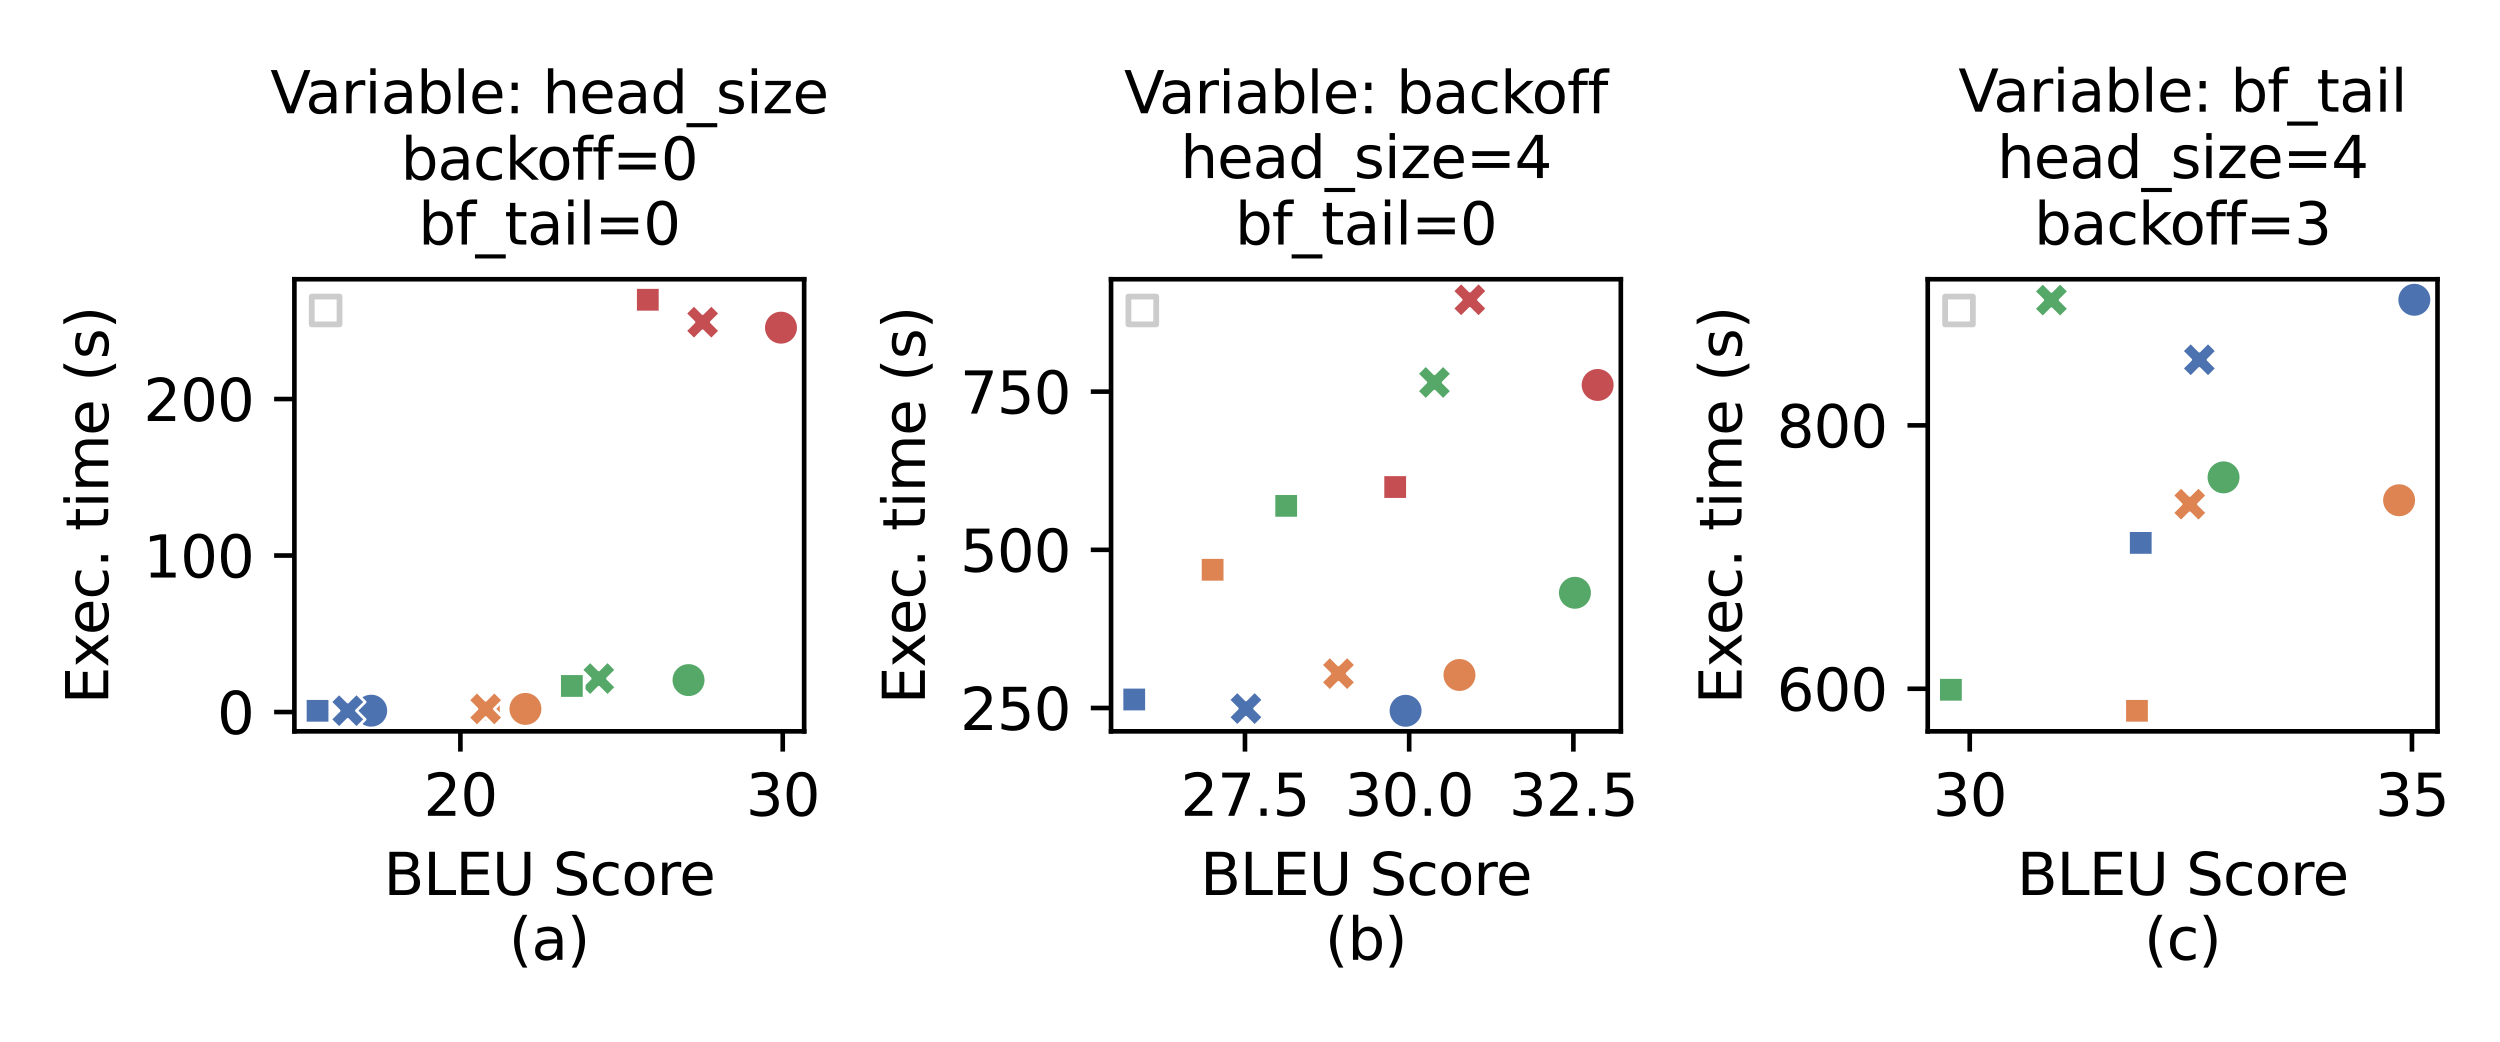 <?xml version="1.0" encoding="utf-8" standalone="no"?>
<!DOCTYPE svg PUBLIC "-//W3C//DTD SVG 1.1//EN"
  "http://www.w3.org/Graphics/SVG/1.1/DTD/svg11.dtd">
<svg xmlns:xlink="http://www.w3.org/1999/xlink" width="432pt" height="180pt" viewBox="0 0 432 180" xmlns="http://www.w3.org/2000/svg" version="1.1">
 <defs>
  <style type="text/css">*{stroke-linejoin: round; stroke-linecap: butt}</style>
 </defs>
 <g id="figure_1">
  <g id="patch_1">
   <path d="M 0 180 
L 432 180 
L 432 0 
L 0 0 
z
" style="fill: #ffffff"/>
  </g>
  <g id="axes_1">
   <g id="patch_2">
    <path d="M 50.87 126.376 
L 138.957 126.376 
L 138.957 48.251 
L 50.87 48.251 
z
" style="fill: #ffffff"/>
   </g>
   <g id="PathCollection_1">
    <path d="M 134.953 59.621 
C 135.749 59.621 136.512 59.305 137.075 58.742 
C 137.637 58.18 137.953 57.417 137.953 56.621 
C 137.953 55.825 137.637 55.062 137.075 54.5 
C 136.512 53.937 135.749 53.621 134.953 53.621 
C 134.158 53.621 133.395 53.937 132.832 54.5 
C 132.269 55.062 131.953 55.825 131.953 56.621 
C 131.953 57.417 132.269 58.18 132.832 58.742 
C 133.395 59.305 134.158 59.621 134.953 59.621 
z
" clip-path="url(#pbdd4a2bf67)" style="fill: #c44e52; stroke: #ffffff; stroke-width: 0.48"/>
    <path d="M 119.915 58.672 
L 121.415 57.172 
L 122.915 58.672 
L 124.415 57.172 
L 122.915 55.672 
L 124.415 54.172 
L 122.915 52.672 
L 121.415 54.172 
L 119.915 52.672 
L 118.415 54.172 
L 119.915 55.672 
L 118.415 57.172 
z
" clip-path="url(#pbdd4a2bf67)" style="fill: #c44e52; stroke: #ffffff; stroke-width: 0.48"/>
    <path d="M 118.979 120.521 
C 119.775 120.521 120.538 120.205 121.1 119.643 
C 121.663 119.08 121.979 118.317 121.979 117.521 
C 121.979 116.726 121.663 115.963 121.1 115.4 
C 120.538 114.838 119.775 114.521 118.979 114.521 
C 118.184 114.521 117.42 114.838 116.858 115.4 
C 116.295 115.963 115.979 116.726 115.979 117.521 
C 115.979 118.317 116.295 119.08 116.858 119.643 
C 117.42 120.205 118.184 120.521 118.979 120.521 
z
" clip-path="url(#pbdd4a2bf67)" style="fill: #55a868; stroke: #ffffff; stroke-width: 0.48"/>
    <path d="M 109.82 49.68 
L 109.82 53.923 
L 114.063 53.923 
L 114.063 49.68 
z
" clip-path="url(#pbdd4a2bf67)" style="fill: #c44e52; stroke: #ffffff; stroke-width: 0.48"/>
    <path d="M 101.977 120.256 
L 103.477 118.756 
L 104.977 120.256 
L 106.477 118.756 
L 104.977 117.256 
L 106.477 115.756 
L 104.977 114.256 
L 103.477 115.756 
L 101.977 114.256 
L 100.477 115.756 
L 101.977 117.256 
L 100.477 118.756 
z
" clip-path="url(#pbdd4a2bf67)" style="fill: #55a868; stroke: #ffffff; stroke-width: 0.48"/>
    <path d="M 96.695 116.412 
L 96.695 120.654 
L 100.938 120.654 
L 100.938 116.412 
z
" clip-path="url(#pbdd4a2bf67)" style="fill: #55a868; stroke: #ffffff; stroke-width: 0.48"/>
    <path d="M 90.792 125.498 
C 91.588 125.498 92.351 125.182 92.913 124.619 
C 93.476 124.056 93.792 123.293 93.792 122.498 
C 93.792 121.702 93.476 120.939 92.913 120.376 
C 92.351 119.814 91.588 119.498 90.792 119.498 
C 89.997 119.498 89.233 119.814 88.671 120.376 
C 88.108 120.939 87.792 121.702 87.792 122.498 
C 87.792 123.293 88.108 124.056 88.671 124.619 
C 89.233 125.182 89.997 125.498 90.792 125.498 
z
" clip-path="url(#pbdd4a2bf67)" style="fill: #dd8452; stroke: #ffffff; stroke-width: 0.48"/>
    <path d="M 82.353 120.46 
L 82.353 124.703 
L 86.595 124.703 
L 86.595 120.46 
z
" clip-path="url(#pbdd4a2bf67)" style="fill: #dd8452; stroke: #ffffff; stroke-width: 0.48"/>
    <path d="M 82.419 125.498 
L 83.919 123.998 
L 85.419 125.498 
L 86.919 123.998 
L 85.419 122.498 
L 86.919 120.998 
L 85.419 119.498 
L 83.919 120.998 
L 82.419 119.498 
L 80.919 120.998 
L 82.419 122.498 
L 80.919 123.998 
z
" clip-path="url(#pbdd4a2bf67)" style="fill: #dd8452; stroke: #ffffff; stroke-width: 0.48"/>
    <path d="M 64.142 125.806 
C 64.938 125.806 65.701 125.49 66.263 124.927 
C 66.826 124.365 67.142 123.602 67.142 122.806 
C 67.142 122.01 66.826 121.247 66.263 120.685 
C 65.701 120.122 64.938 119.806 64.142 119.806 
C 63.346 119.806 62.583 120.122 62.021 120.685 
C 61.458 121.247 61.142 122.01 61.142 122.806 
C 61.142 123.602 61.458 124.365 62.021 124.927 
C 62.583 125.49 63.346 125.806 64.142 125.806 
z
" clip-path="url(#pbdd4a2bf67)" style="fill: #4c72b0; stroke: #ffffff; stroke-width: 0.48"/>
    <path d="M 58.595 125.806 
L 60.095 124.306 
L 61.595 125.806 
L 63.095 124.306 
L 61.595 122.806 
L 63.095 121.306 
L 61.595 119.806 
L 60.095 121.306 
L 58.595 119.806 
L 57.095 121.306 
L 58.595 122.806 
L 57.095 124.306 
z
" clip-path="url(#pbdd4a2bf67)" style="fill: #4c72b0; stroke: #ffffff; stroke-width: 0.48"/>
    <path d="M 52.753 120.704 
L 52.753 124.946 
L 56.995 124.946 
L 56.995 120.704 
z
" clip-path="url(#pbdd4a2bf67)" style="fill: #4c72b0; stroke: #ffffff; stroke-width: 0.48"/>
   </g>
   <g id="matplotlib.axis_1">
    <g id="xtick_1">
     <g id="line2d_1">
      <defs>
       <path id="m3afc8320b6" d="M 0 0 
L 0 3.5 
" style="stroke: #000000; stroke-width: 0.8"/>
      </defs>
      <g>
       <use xlink:href="#m3afc8320b6" x="79.557" y="126.376" style="stroke: #000000; stroke-width: 0.8"/>
      </g>
     </g>
     <g id="text_1">
      <!-- 20 -->
      <g transform="translate(73.195 140.974)scale(0.1 -0.1)">
       <defs>
        <path id="DejaVuSans-32" d="M 1228 531 
L 3431 531 
L 3431 0 
L 469 0 
L 469 531 
Q 828 903 1448 1529 
Q 2069 2156 2228 2338 
Q 2531 2678 2651 2914 
Q 2772 3150 2772 3378 
Q 2772 3750 2511 3984 
Q 2250 4219 1831 4219 
Q 1534 4219 1204 4116 
Q 875 4013 500 3803 
L 500 4441 
Q 881 4594 1212 4672 
Q 1544 4750 1819 4750 
Q 2544 4750 2975 4387 
Q 3406 4025 3406 3419 
Q 3406 3131 3298 2873 
Q 3191 2616 2906 2266 
Q 2828 2175 2409 1742 
Q 1991 1309 1228 531 
z
" transform="scale(0.016)"/>
        <path id="DejaVuSans-30" d="M 2034 4250 
Q 1547 4250 1301 3770 
Q 1056 3291 1056 2328 
Q 1056 1369 1301 889 
Q 1547 409 2034 409 
Q 2525 409 2770 889 
Q 3016 1369 3016 2328 
Q 3016 3291 2770 3770 
Q 2525 4250 2034 4250 
z
M 2034 4750 
Q 2819 4750 3233 4129 
Q 3647 3509 3647 2328 
Q 3647 1150 3233 529 
Q 2819 -91 2034 -91 
Q 1250 -91 836 529 
Q 422 1150 422 2328 
Q 422 3509 836 4129 
Q 1250 4750 2034 4750 
z
" transform="scale(0.016)"/>
       </defs>
       <use xlink:href="#DejaVuSans-32"/>
       <use xlink:href="#DejaVuSans-30" x="63.623"/>
      </g>
     </g>
    </g>
    <g id="xtick_2">
     <g id="line2d_2">
      <g>
       <use xlink:href="#m3afc8320b6" x="135.257" y="126.376" style="stroke: #000000; stroke-width: 0.8"/>
      </g>
     </g>
     <g id="text_2">
      <!-- 30 -->
      <g transform="translate(128.895 140.974)scale(0.1 -0.1)">
       <defs>
        <path id="DejaVuSans-33" d="M 2597 2516 
Q 3050 2419 3304 2112 
Q 3559 1806 3559 1356 
Q 3559 666 3084 287 
Q 2609 -91 1734 -91 
Q 1441 -91 1130 -33 
Q 819 25 488 141 
L 488 750 
Q 750 597 1062 519 
Q 1375 441 1716 441 
Q 2309 441 2620 675 
Q 2931 909 2931 1356 
Q 2931 1769 2642 2001 
Q 2353 2234 1838 2234 
L 1294 2234 
L 1294 2753 
L 1863 2753 
Q 2328 2753 2575 2939 
Q 2822 3125 2822 3475 
Q 2822 3834 2567 4026 
Q 2313 4219 1838 4219 
Q 1578 4219 1281 4162 
Q 984 4106 628 3988 
L 628 4550 
Q 988 4650 1302 4700 
Q 1616 4750 1894 4750 
Q 2613 4750 3031 4423 
Q 3450 4097 3450 3541 
Q 3450 3153 3228 2886 
Q 3006 2619 2597 2516 
z
" transform="scale(0.016)"/>
       </defs>
       <use xlink:href="#DejaVuSans-33"/>
       <use xlink:href="#DejaVuSans-30" x="63.623"/>
      </g>
     </g>
    </g>
    <g id="text_3">
     <!-- BLEU Score -->
     <g transform="translate(66.287 154.653)scale(0.1 -0.1)">
      <defs>
       <path id="DejaVuSans-42" d="M 1259 2228 
L 1259 519 
L 2272 519 
Q 2781 519 3026 730 
Q 3272 941 3272 1375 
Q 3272 1813 3026 2020 
Q 2781 2228 2272 2228 
L 1259 2228 
z
M 1259 4147 
L 1259 2741 
L 2194 2741 
Q 2656 2741 2882 2914 
Q 3109 3088 3109 3444 
Q 3109 3797 2882 3972 
Q 2656 4147 2194 4147 
L 1259 4147 
z
M 628 4666 
L 2241 4666 
Q 2963 4666 3353 4366 
Q 3744 4066 3744 3513 
Q 3744 3084 3544 2831 
Q 3344 2578 2956 2516 
Q 3422 2416 3680 2098 
Q 3938 1781 3938 1306 
Q 3938 681 3513 340 
Q 3088 0 2303 0 
L 628 0 
L 628 4666 
z
" transform="scale(0.016)"/>
       <path id="DejaVuSans-4c" d="M 628 4666 
L 1259 4666 
L 1259 531 
L 3531 531 
L 3531 0 
L 628 0 
L 628 4666 
z
" transform="scale(0.016)"/>
       <path id="DejaVuSans-45" d="M 628 4666 
L 3578 4666 
L 3578 4134 
L 1259 4134 
L 1259 2753 
L 3481 2753 
L 3481 2222 
L 1259 2222 
L 1259 531 
L 3634 531 
L 3634 0 
L 628 0 
L 628 4666 
z
" transform="scale(0.016)"/>
       <path id="DejaVuSans-55" d="M 556 4666 
L 1191 4666 
L 1191 1831 
Q 1191 1081 1462 751 
Q 1734 422 2344 422 
Q 2950 422 3222 751 
Q 3494 1081 3494 1831 
L 3494 4666 
L 4128 4666 
L 4128 1753 
Q 4128 841 3676 375 
Q 3225 -91 2344 -91 
Q 1459 -91 1007 375 
Q 556 841 556 1753 
L 556 4666 
z
" transform="scale(0.016)"/>
       <path id="DejaVuSans-20" transform="scale(0.016)"/>
       <path id="DejaVuSans-53" d="M 3425 4513 
L 3425 3897 
Q 3066 4069 2747 4153 
Q 2428 4238 2131 4238 
Q 1616 4238 1336 4038 
Q 1056 3838 1056 3469 
Q 1056 3159 1242 3001 
Q 1428 2844 1947 2747 
L 2328 2669 
Q 3034 2534 3370 2195 
Q 3706 1856 3706 1288 
Q 3706 609 3251 259 
Q 2797 -91 1919 -91 
Q 1588 -91 1214 -16 
Q 841 59 441 206 
L 441 856 
Q 825 641 1194 531 
Q 1563 422 1919 422 
Q 2459 422 2753 634 
Q 3047 847 3047 1241 
Q 3047 1584 2836 1778 
Q 2625 1972 2144 2069 
L 1759 2144 
Q 1053 2284 737 2584 
Q 422 2884 422 3419 
Q 422 4038 858 4394 
Q 1294 4750 2059 4750 
Q 2388 4750 2728 4690 
Q 3069 4631 3425 4513 
z
" transform="scale(0.016)"/>
       <path id="DejaVuSans-63" d="M 3122 3366 
L 3122 2828 
Q 2878 2963 2633 3030 
Q 2388 3097 2138 3097 
Q 1578 3097 1268 2742 
Q 959 2388 959 1747 
Q 959 1106 1268 751 
Q 1578 397 2138 397 
Q 2388 397 2633 464 
Q 2878 531 3122 666 
L 3122 134 
Q 2881 22 2623 -34 
Q 2366 -91 2075 -91 
Q 1284 -91 818 406 
Q 353 903 353 1747 
Q 353 2603 823 3093 
Q 1294 3584 2113 3584 
Q 2378 3584 2631 3529 
Q 2884 3475 3122 3366 
z
" transform="scale(0.016)"/>
       <path id="DejaVuSans-6f" d="M 1959 3097 
Q 1497 3097 1228 2736 
Q 959 2375 959 1747 
Q 959 1119 1226 758 
Q 1494 397 1959 397 
Q 2419 397 2687 759 
Q 2956 1122 2956 1747 
Q 2956 2369 2687 2733 
Q 2419 3097 1959 3097 
z
M 1959 3584 
Q 2709 3584 3137 3096 
Q 3566 2609 3566 1747 
Q 3566 888 3137 398 
Q 2709 -91 1959 -91 
Q 1206 -91 779 398 
Q 353 888 353 1747 
Q 353 2609 779 3096 
Q 1206 3584 1959 3584 
z
" transform="scale(0.016)"/>
       <path id="DejaVuSans-72" d="M 2631 2963 
Q 2534 3019 2420 3045 
Q 2306 3072 2169 3072 
Q 1681 3072 1420 2755 
Q 1159 2438 1159 1844 
L 1159 0 
L 581 0 
L 581 3500 
L 1159 3500 
L 1159 2956 
Q 1341 3275 1631 3429 
Q 1922 3584 2338 3584 
Q 2397 3584 2469 3576 
Q 2541 3569 2628 3553 
L 2631 2963 
z
" transform="scale(0.016)"/>
       <path id="DejaVuSans-65" d="M 3597 1894 
L 3597 1613 
L 953 1613 
Q 991 1019 1311 708 
Q 1631 397 2203 397 
Q 2534 397 2845 478 
Q 3156 559 3463 722 
L 3463 178 
Q 3153 47 2828 -22 
Q 2503 -91 2169 -91 
Q 1331 -91 842 396 
Q 353 884 353 1716 
Q 353 2575 817 3079 
Q 1281 3584 2069 3584 
Q 2775 3584 3186 3129 
Q 3597 2675 3597 1894 
z
M 3022 2063 
Q 3016 2534 2758 2815 
Q 2500 3097 2075 3097 
Q 1594 3097 1305 2825 
Q 1016 2553 972 2059 
L 3022 2063 
z
" transform="scale(0.016)"/>
      </defs>
      <use xlink:href="#DejaVuSans-42"/>
      <use xlink:href="#DejaVuSans-4c" x="68.604"/>
      <use xlink:href="#DejaVuSans-45" x="124.316"/>
      <use xlink:href="#DejaVuSans-55" x="187.5"/>
      <use xlink:href="#DejaVuSans-20" x="260.693"/>
      <use xlink:href="#DejaVuSans-53" x="292.48"/>
      <use xlink:href="#DejaVuSans-63" x="355.957"/>
      <use xlink:href="#DejaVuSans-6f" x="410.938"/>
      <use xlink:href="#DejaVuSans-72" x="472.119"/>
      <use xlink:href="#DejaVuSans-65" x="510.982"/>
     </g>
     <!-- (a) -->
     <g transform="translate(87.948 165.85)scale(0.1 -0.1)">
      <defs>
       <path id="DejaVuSans-28" d="M 1984 4856 
Q 1566 4138 1362 3434 
Q 1159 2731 1159 2009 
Q 1159 1288 1364 580 
Q 1569 -128 1984 -844 
L 1484 -844 
Q 1016 -109 783 600 
Q 550 1309 550 2009 
Q 550 2706 781 3412 
Q 1013 4119 1484 4856 
L 1984 4856 
z
" transform="scale(0.016)"/>
       <path id="DejaVuSans-61" d="M 2194 1759 
Q 1497 1759 1228 1600 
Q 959 1441 959 1056 
Q 959 750 1161 570 
Q 1363 391 1709 391 
Q 2188 391 2477 730 
Q 2766 1069 2766 1631 
L 2766 1759 
L 2194 1759 
z
M 3341 1997 
L 3341 0 
L 2766 0 
L 2766 531 
Q 2569 213 2275 61 
Q 1981 -91 1556 -91 
Q 1019 -91 701 211 
Q 384 513 384 1019 
Q 384 1609 779 1909 
Q 1175 2209 1959 2209 
L 2766 2209 
L 2766 2266 
Q 2766 2663 2505 2880 
Q 2244 3097 1772 3097 
Q 1472 3097 1187 3025 
Q 903 2953 641 2809 
L 641 3341 
Q 956 3463 1253 3523 
Q 1550 3584 1831 3584 
Q 2591 3584 2966 3190 
Q 3341 2797 3341 1997 
z
" transform="scale(0.016)"/>
       <path id="DejaVuSans-29" d="M 513 4856 
L 1013 4856 
Q 1481 4119 1714 3412 
Q 1947 2706 1947 2009 
Q 1947 1309 1714 600 
Q 1481 -109 1013 -844 
L 513 -844 
Q 928 -128 1133 580 
Q 1338 1288 1338 2009 
Q 1338 2731 1133 3434 
Q 928 4138 513 4856 
z
" transform="scale(0.016)"/>
      </defs>
      <use xlink:href="#DejaVuSans-28"/>
      <use xlink:href="#DejaVuSans-61" x="39.014"/>
      <use xlink:href="#DejaVuSans-29" x="100.293"/>
     </g>
    </g>
   </g>
   <g id="matplotlib.axis_2">
    <g id="ytick_1">
     <g id="line2d_3">
      <defs>
       <path id="md419974ce8" d="M 0 0 
L -3.5 0 
" style="stroke: #000000; stroke-width: 0.8"/>
      </defs>
      <g>
       <use xlink:href="#md419974ce8" x="50.87" y="123.041" style="stroke: #000000; stroke-width: 0.8"/>
      </g>
     </g>
     <g id="text_4">
      <!-- 0 -->
      <g transform="translate(37.508 126.84)scale(0.1 -0.1)">
       <use xlink:href="#DejaVuSans-30"/>
      </g>
     </g>
    </g>
    <g id="ytick_2">
     <g id="line2d_4">
      <g>
       <use xlink:href="#md419974ce8" x="50.87" y="95.997" style="stroke: #000000; stroke-width: 0.8"/>
      </g>
     </g>
     <g id="text_5">
      <!-- 100 -->
      <g transform="translate(24.782 99.796)scale(0.1 -0.1)">
       <defs>
        <path id="DejaVuSans-31" d="M 794 531 
L 1825 531 
L 1825 4091 
L 703 3866 
L 703 4441 
L 1819 4666 
L 2450 4666 
L 2450 531 
L 3481 531 
L 3481 0 
L 794 0 
L 794 531 
z
" transform="scale(0.016)"/>
       </defs>
       <use xlink:href="#DejaVuSans-31"/>
       <use xlink:href="#DejaVuSans-30" x="63.623"/>
       <use xlink:href="#DejaVuSans-30" x="127.246"/>
      </g>
     </g>
    </g>
    <g id="ytick_3">
     <g id="line2d_5">
      <g>
       <use xlink:href="#md419974ce8" x="50.87" y="68.953" style="stroke: #000000; stroke-width: 0.8"/>
      </g>
     </g>
     <g id="text_6">
      <!-- 200 -->
      <g transform="translate(24.782 72.752)scale(0.1 -0.1)">
       <use xlink:href="#DejaVuSans-32"/>
       <use xlink:href="#DejaVuSans-30" x="63.623"/>
       <use xlink:href="#DejaVuSans-30" x="127.246"/>
      </g>
     </g>
    </g>
    <g id="text_7">
     <!-- Exec. time (s) -->
     <g transform="translate(18.703 121.671)rotate(-90)scale(0.1 -0.1)">
      <defs>
       <path id="DejaVuSans-78" d="M 3513 3500 
L 2247 1797 
L 3578 0 
L 2900 0 
L 1881 1375 
L 863 0 
L 184 0 
L 1544 1831 
L 300 3500 
L 978 3500 
L 1906 2253 
L 2834 3500 
L 3513 3500 
z
" transform="scale(0.016)"/>
       <path id="DejaVuSans-2e" d="M 684 794 
L 1344 794 
L 1344 0 
L 684 0 
L 684 794 
z
" transform="scale(0.016)"/>
       <path id="DejaVuSans-74" d="M 1172 4494 
L 1172 3500 
L 2356 3500 
L 2356 3053 
L 1172 3053 
L 1172 1153 
Q 1172 725 1289 603 
Q 1406 481 1766 481 
L 2356 481 
L 2356 0 
L 1766 0 
Q 1100 0 847 248 
Q 594 497 594 1153 
L 594 3053 
L 172 3053 
L 172 3500 
L 594 3500 
L 594 4494 
L 1172 4494 
z
" transform="scale(0.016)"/>
       <path id="DejaVuSans-69" d="M 603 3500 
L 1178 3500 
L 1178 0 
L 603 0 
L 603 3500 
z
M 603 4863 
L 1178 4863 
L 1178 4134 
L 603 4134 
L 603 4863 
z
" transform="scale(0.016)"/>
       <path id="DejaVuSans-6d" d="M 3328 2828 
Q 3544 3216 3844 3400 
Q 4144 3584 4550 3584 
Q 5097 3584 5394 3201 
Q 5691 2819 5691 2113 
L 5691 0 
L 5113 0 
L 5113 2094 
Q 5113 2597 4934 2840 
Q 4756 3084 4391 3084 
Q 3944 3084 3684 2787 
Q 3425 2491 3425 1978 
L 3425 0 
L 2847 0 
L 2847 2094 
Q 2847 2600 2669 2842 
Q 2491 3084 2119 3084 
Q 1678 3084 1418 2786 
Q 1159 2488 1159 1978 
L 1159 0 
L 581 0 
L 581 3500 
L 1159 3500 
L 1159 2956 
Q 1356 3278 1631 3431 
Q 1906 3584 2284 3584 
Q 2666 3584 2933 3390 
Q 3200 3197 3328 2828 
z
" transform="scale(0.016)"/>
       <path id="DejaVuSans-73" d="M 2834 3397 
L 2834 2853 
Q 2591 2978 2328 3040 
Q 2066 3103 1784 3103 
Q 1356 3103 1142 2972 
Q 928 2841 928 2578 
Q 928 2378 1081 2264 
Q 1234 2150 1697 2047 
L 1894 2003 
Q 2506 1872 2764 1633 
Q 3022 1394 3022 966 
Q 3022 478 2636 193 
Q 2250 -91 1575 -91 
Q 1294 -91 989 -36 
Q 684 19 347 128 
L 347 722 
Q 666 556 975 473 
Q 1284 391 1588 391 
Q 1994 391 2212 530 
Q 2431 669 2431 922 
Q 2431 1156 2273 1281 
Q 2116 1406 1581 1522 
L 1381 1569 
Q 847 1681 609 1914 
Q 372 2147 372 2553 
Q 372 3047 722 3315 
Q 1072 3584 1716 3584 
Q 2034 3584 2315 3537 
Q 2597 3491 2834 3397 
z
" transform="scale(0.016)"/>
      </defs>
      <use xlink:href="#DejaVuSans-45"/>
      <use xlink:href="#DejaVuSans-78" x="63.184"/>
      <use xlink:href="#DejaVuSans-65" x="119.238"/>
      <use xlink:href="#DejaVuSans-63" x="180.762"/>
      <use xlink:href="#DejaVuSans-2e" x="235.742"/>
      <use xlink:href="#DejaVuSans-20" x="267.529"/>
      <use xlink:href="#DejaVuSans-74" x="299.316"/>
      <use xlink:href="#DejaVuSans-69" x="338.525"/>
      <use xlink:href="#DejaVuSans-6d" x="366.309"/>
      <use xlink:href="#DejaVuSans-65" x="463.721"/>
      <use xlink:href="#DejaVuSans-20" x="525.244"/>
      <use xlink:href="#DejaVuSans-28" x="557.031"/>
      <use xlink:href="#DejaVuSans-73" x="596.045"/>
      <use xlink:href="#DejaVuSans-29" x="648.145"/>
     </g>
    </g>
   </g>
   <g id="patch_3">
    <path d="M 50.87 126.376 
L 50.87 48.251 
" style="fill: none; stroke: #000000; stroke-width: 0.8; stroke-linejoin: miter; stroke-linecap: square"/>
   </g>
   <g id="patch_4">
    <path d="M 138.957 126.376 
L 138.957 48.251 
" style="fill: none; stroke: #000000; stroke-width: 0.8; stroke-linejoin: miter; stroke-linecap: square"/>
   </g>
   <g id="patch_5">
    <path d="M 50.87 126.376 
L 138.957 126.376 
" style="fill: none; stroke: #000000; stroke-width: 0.8; stroke-linejoin: miter; stroke-linecap: square"/>
   </g>
   <g id="patch_6">
    <path d="M 50.87 48.251 
L 138.957 48.251 
" style="fill: none; stroke: #000000; stroke-width: 0.8; stroke-linejoin: miter; stroke-linecap: square"/>
   </g>
   <g id="text_8">
    <!-- Variable: head_size -->
    <g transform="translate(46.717 19.577)scale(0.1 -0.1)">
     <defs>
      <path id="DejaVuSans-56" d="M 1831 0 
L 50 4666 
L 709 4666 
L 2188 738 
L 3669 4666 
L 4325 4666 
L 2547 0 
L 1831 0 
z
" transform="scale(0.016)"/>
      <path id="DejaVuSans-62" d="M 3116 1747 
Q 3116 2381 2855 2742 
Q 2594 3103 2138 3103 
Q 1681 3103 1420 2742 
Q 1159 2381 1159 1747 
Q 1159 1113 1420 752 
Q 1681 391 2138 391 
Q 2594 391 2855 752 
Q 3116 1113 3116 1747 
z
M 1159 2969 
Q 1341 3281 1617 3432 
Q 1894 3584 2278 3584 
Q 2916 3584 3314 3078 
Q 3713 2572 3713 1747 
Q 3713 922 3314 415 
Q 2916 -91 2278 -91 
Q 1894 -91 1617 61 
Q 1341 213 1159 525 
L 1159 0 
L 581 0 
L 581 4863 
L 1159 4863 
L 1159 2969 
z
" transform="scale(0.016)"/>
      <path id="DejaVuSans-6c" d="M 603 4863 
L 1178 4863 
L 1178 0 
L 603 0 
L 603 4863 
z
" transform="scale(0.016)"/>
      <path id="DejaVuSans-3a" d="M 750 794 
L 1409 794 
L 1409 0 
L 750 0 
L 750 794 
z
M 750 3309 
L 1409 3309 
L 1409 2516 
L 750 2516 
L 750 3309 
z
" transform="scale(0.016)"/>
      <path id="DejaVuSans-68" d="M 3513 2113 
L 3513 0 
L 2938 0 
L 2938 2094 
Q 2938 2591 2744 2837 
Q 2550 3084 2163 3084 
Q 1697 3084 1428 2787 
Q 1159 2491 1159 1978 
L 1159 0 
L 581 0 
L 581 4863 
L 1159 4863 
L 1159 2956 
Q 1366 3272 1645 3428 
Q 1925 3584 2291 3584 
Q 2894 3584 3203 3211 
Q 3513 2838 3513 2113 
z
" transform="scale(0.016)"/>
      <path id="DejaVuSans-64" d="M 2906 2969 
L 2906 4863 
L 3481 4863 
L 3481 0 
L 2906 0 
L 2906 525 
Q 2725 213 2448 61 
Q 2172 -91 1784 -91 
Q 1150 -91 751 415 
Q 353 922 353 1747 
Q 353 2572 751 3078 
Q 1150 3584 1784 3584 
Q 2172 3584 2448 3432 
Q 2725 3281 2906 2969 
z
M 947 1747 
Q 947 1113 1208 752 
Q 1469 391 1925 391 
Q 2381 391 2643 752 
Q 2906 1113 2906 1747 
Q 2906 2381 2643 2742 
Q 2381 3103 1925 3103 
Q 1469 3103 1208 2742 
Q 947 2381 947 1747 
z
" transform="scale(0.016)"/>
      <path id="DejaVuSans-5f" d="M 3263 -1063 
L 3263 -1509 
L -63 -1509 
L -63 -1063 
L 3263 -1063 
z
" transform="scale(0.016)"/>
      <path id="DejaVuSans-7a" d="M 353 3500 
L 3084 3500 
L 3084 2975 
L 922 459 
L 3084 459 
L 3084 0 
L 275 0 
L 275 525 
L 2438 3041 
L 353 3041 
L 353 3500 
z
" transform="scale(0.016)"/>
     </defs>
     <use xlink:href="#DejaVuSans-56"/>
     <use xlink:href="#DejaVuSans-61" x="60.658"/>
     <use xlink:href="#DejaVuSans-72" x="121.938"/>
     <use xlink:href="#DejaVuSans-69" x="163.051"/>
     <use xlink:href="#DejaVuSans-61" x="190.834"/>
     <use xlink:href="#DejaVuSans-62" x="252.113"/>
     <use xlink:href="#DejaVuSans-6c" x="315.59"/>
     <use xlink:href="#DejaVuSans-65" x="343.373"/>
     <use xlink:href="#DejaVuSans-3a" x="404.896"/>
     <use xlink:href="#DejaVuSans-20" x="438.588"/>
     <use xlink:href="#DejaVuSans-68" x="470.375"/>
     <use xlink:href="#DejaVuSans-65" x="533.754"/>
     <use xlink:href="#DejaVuSans-61" x="595.277"/>
     <use xlink:href="#DejaVuSans-64" x="656.557"/>
     <use xlink:href="#DejaVuSans-5f" x="720.033"/>
     <use xlink:href="#DejaVuSans-73" x="770.033"/>
     <use xlink:href="#DejaVuSans-69" x="822.133"/>
     <use xlink:href="#DejaVuSans-7a" x="849.916"/>
     <use xlink:href="#DejaVuSans-65" x="902.406"/>
    </g>
    <!-- backoff=0 -->
    <g transform="translate(69.261 31.053)scale(0.1 -0.1)">
     <defs>
      <path id="DejaVuSans-6b" d="M 581 4863 
L 1159 4863 
L 1159 1991 
L 2875 3500 
L 3609 3500 
L 1753 1863 
L 3688 0 
L 2938 0 
L 1159 1709 
L 1159 0 
L 581 0 
L 581 4863 
z
" transform="scale(0.016)"/>
      <path id="DejaVuSans-66" d="M 2375 4863 
L 2375 4384 
L 1825 4384 
Q 1516 4384 1395 4259 
Q 1275 4134 1275 3809 
L 1275 3500 
L 2222 3500 
L 2222 3053 
L 1275 3053 
L 1275 0 
L 697 0 
L 697 3053 
L 147 3053 
L 147 3500 
L 697 3500 
L 697 3744 
Q 697 4328 969 4595 
Q 1241 4863 1831 4863 
L 2375 4863 
z
" transform="scale(0.016)"/>
      <path id="DejaVuSans-3d" d="M 678 2906 
L 4684 2906 
L 4684 2381 
L 678 2381 
L 678 2906 
z
M 678 1631 
L 4684 1631 
L 4684 1100 
L 678 1100 
L 678 1631 
z
" transform="scale(0.016)"/>
     </defs>
     <use xlink:href="#DejaVuSans-62"/>
     <use xlink:href="#DejaVuSans-61" x="63.477"/>
     <use xlink:href="#DejaVuSans-63" x="124.756"/>
     <use xlink:href="#DejaVuSans-6b" x="179.736"/>
     <use xlink:href="#DejaVuSans-6f" x="234.021"/>
     <use xlink:href="#DejaVuSans-66" x="295.203"/>
     <use xlink:href="#DejaVuSans-66" x="330.408"/>
     <use xlink:href="#DejaVuSans-3d" x="365.613"/>
     <use xlink:href="#DejaVuSans-30" x="449.402"/>
    </g>
    <!-- bf_tail=0 -->
    <g transform="translate(72.306 42.251)scale(0.1 -0.1)">
     <use xlink:href="#DejaVuSans-62"/>
     <use xlink:href="#DejaVuSans-66" x="63.477"/>
     <use xlink:href="#DejaVuSans-5f" x="98.682"/>
     <use xlink:href="#DejaVuSans-74" x="148.682"/>
     <use xlink:href="#DejaVuSans-61" x="187.891"/>
     <use xlink:href="#DejaVuSans-69" x="249.17"/>
     <use xlink:href="#DejaVuSans-6c" x="276.953"/>
     <use xlink:href="#DejaVuSans-3d" x="304.736"/>
     <use xlink:href="#DejaVuSans-30" x="388.525"/>
    </g>
   </g>
   <g id="legend_1">
    <g id="patch_7">
     <path d="M 53.87 56.05 
L 58.67 56.05 
L 58.67 51.251 
L 53.87 51.251 
z
" style="fill: #ffffff; stroke: #cccccc; stroke-linejoin: miter"/>
    </g>
   </g>
  </g>
  <g id="axes_2">
   <g id="patch_8">
    <path d="M 191.991 126.376 
L 280.079 126.376 
L 280.079 48.251 
L 191.991 48.251 
z
" style="fill: #ffffff"/>
   </g>
   <g id="PathCollection_2">
    <path d="M 276.075 69.522 
C 276.87 69.522 277.633 69.205 278.196 68.643 
C 278.759 68.08 279.075 67.317 279.075 66.522 
C 279.075 65.726 278.759 64.963 278.196 64.4 
C 277.633 63.838 276.87 63.522 276.075 63.522 
C 275.279 63.522 274.516 63.838 273.953 64.4 
C 273.391 64.963 273.075 65.726 273.075 66.522 
C 273.075 67.317 273.391 68.08 273.953 68.643 
C 274.516 69.205 275.279 69.522 276.075 69.522 
z
" clip-path="url(#p07738f23b7)" style="fill: #c44e52; stroke: #ffffff; stroke-width: 0.48"/>
    <path d="M 272.147 105.433 
C 272.942 105.433 273.705 105.117 274.268 104.555 
C 274.83 103.992 275.147 103.229 275.147 102.433 
C 275.147 101.638 274.83 100.875 274.268 100.312 
C 273.705 99.749 272.942 99.433 272.147 99.433 
C 271.351 99.433 270.588 99.749 270.025 100.312 
C 269.463 100.875 269.147 101.638 269.147 102.433 
C 269.147 103.229 269.463 103.992 270.025 104.555 
C 270.588 105.117 271.351 105.433 272.147 105.433 
z
" clip-path="url(#p07738f23b7)" style="fill: #55a868; stroke: #ffffff; stroke-width: 0.48"/>
    <path d="M 252.487 54.802 
L 253.987 53.302 
L 255.487 54.802 
L 256.987 53.302 
L 255.487 51.802 
L 256.987 50.302 
L 255.487 48.802 
L 253.987 50.302 
L 252.487 48.802 
L 250.987 50.302 
L 252.487 51.802 
L 250.987 53.302 
z
" clip-path="url(#p07738f23b7)" style="fill: #c44e52; stroke: #ffffff; stroke-width: 0.48"/>
    <path d="M 252.197 119.638 
C 252.993 119.638 253.756 119.322 254.319 118.759 
C 254.881 118.197 255.197 117.434 255.197 116.638 
C 255.197 115.843 254.881 115.079 254.319 114.517 
C 253.756 113.954 252.993 113.638 252.197 113.638 
C 251.402 113.638 250.639 113.954 250.076 114.517 
C 249.513 115.079 249.197 115.843 249.197 116.638 
C 249.197 117.434 249.513 118.197 250.076 118.759 
C 250.639 119.322 251.402 119.638 252.197 119.638 
z
" clip-path="url(#p07738f23b7)" style="fill: #dd8452; stroke: #ffffff; stroke-width: 0.48"/>
    <path d="M 246.371 69.09 
L 247.871 67.59 
L 249.371 69.09 
L 250.871 67.59 
L 249.371 66.09 
L 250.871 64.59 
L 249.371 63.09 
L 247.871 64.59 
L 246.371 63.09 
L 244.871 64.59 
L 246.371 66.09 
L 244.871 67.59 
z
" clip-path="url(#p07738f23b7)" style="fill: #55a868; stroke: #ffffff; stroke-width: 0.48"/>
    <path d="M 242.885 125.825 
C 243.681 125.825 244.444 125.509 245.006 124.946 
C 245.569 124.384 245.885 123.62 245.885 122.825 
C 245.885 122.029 245.569 121.266 245.006 120.704 
C 244.444 120.141 243.681 119.825 242.885 119.825 
C 242.089 119.825 241.326 120.141 240.764 120.704 
C 240.201 121.266 239.885 122.029 239.885 122.825 
C 239.885 123.62 240.201 124.384 240.764 124.946 
C 241.326 125.509 242.089 125.825 242.885 125.825 
z
" clip-path="url(#p07738f23b7)" style="fill: #4c72b0; stroke: #ffffff; stroke-width: 0.48"/>
    <path d="M 238.966 82.035 
L 238.966 86.278 
L 243.209 86.278 
L 243.209 82.035 
z
" clip-path="url(#p07738f23b7)" style="fill: #c44e52; stroke: #ffffff; stroke-width: 0.48"/>
    <path d="M 229.786 119.405 
L 231.286 117.905 
L 232.786 119.405 
L 234.286 117.905 
L 232.786 116.405 
L 234.286 114.905 
L 232.786 113.405 
L 231.286 114.905 
L 229.786 113.405 
L 228.286 114.905 
L 229.786 116.405 
L 228.286 117.905 
z
" clip-path="url(#p07738f23b7)" style="fill: #dd8452; stroke: #ffffff; stroke-width: 0.48"/>
    <path d="M 220.132 85.294 
L 220.132 89.536 
L 224.375 89.536 
L 224.375 85.294 
z
" clip-path="url(#p07738f23b7)" style="fill: #55a868; stroke: #ffffff; stroke-width: 0.48"/>
    <path d="M 213.799 125.441 
L 215.299 123.941 
L 216.799 125.441 
L 218.299 123.941 
L 216.799 122.441 
L 218.299 120.941 
L 216.799 119.441 
L 215.299 120.941 
L 213.799 119.441 
L 212.299 120.941 
L 213.799 122.441 
L 212.299 123.941 
z
" clip-path="url(#p07738f23b7)" style="fill: #4c72b0; stroke: #ffffff; stroke-width: 0.48"/>
    <path d="M 207.422 96.337 
L 207.422 100.58 
L 211.665 100.58 
L 211.665 96.337 
z
" clip-path="url(#p07738f23b7)" style="fill: #dd8452; stroke: #ffffff; stroke-width: 0.48"/>
    <path d="M 193.874 118.755 
L 193.874 122.998 
L 198.117 122.998 
L 198.117 118.755 
z
" clip-path="url(#p07738f23b7)" style="fill: #4c72b0; stroke: #ffffff; stroke-width: 0.48"/>
   </g>
   <g id="matplotlib.axis_3">
    <g id="xtick_3">
     <g id="line2d_6">
      <g>
       <use xlink:href="#m3afc8320b6" x="215.131" y="126.376" style="stroke: #000000; stroke-width: 0.8"/>
      </g>
     </g>
     <g id="text_9">
      <!-- 27.5 -->
      <g transform="translate(203.998 140.974)scale(0.1 -0.1)">
       <defs>
        <path id="DejaVuSans-37" d="M 525 4666 
L 3525 4666 
L 3525 4397 
L 1831 0 
L 1172 0 
L 2766 4134 
L 525 4134 
L 525 4666 
z
" transform="scale(0.016)"/>
        <path id="DejaVuSans-35" d="M 691 4666 
L 3169 4666 
L 3169 4134 
L 1269 4134 
L 1269 2991 
Q 1406 3038 1543 3061 
Q 1681 3084 1819 3084 
Q 2600 3084 3056 2656 
Q 3513 2228 3513 1497 
Q 3513 744 3044 326 
Q 2575 -91 1722 -91 
Q 1428 -91 1123 -41 
Q 819 9 494 109 
L 494 744 
Q 775 591 1075 516 
Q 1375 441 1709 441 
Q 2250 441 2565 725 
Q 2881 1009 2881 1497 
Q 2881 1984 2565 2268 
Q 2250 2553 1709 2553 
Q 1456 2553 1204 2497 
Q 953 2441 691 2322 
L 691 4666 
z
" transform="scale(0.016)"/>
       </defs>
       <use xlink:href="#DejaVuSans-32"/>
       <use xlink:href="#DejaVuSans-37" x="63.623"/>
       <use xlink:href="#DejaVuSans-2e" x="127.246"/>
       <use xlink:href="#DejaVuSans-35" x="159.033"/>
      </g>
     </g>
    </g>
    <g id="xtick_4">
     <g id="line2d_7">
      <g>
       <use xlink:href="#m3afc8320b6" x="243.505" y="126.376" style="stroke: #000000; stroke-width: 0.8"/>
      </g>
     </g>
     <g id="text_10">
      <!-- 30.0 -->
      <g transform="translate(232.372 140.974)scale(0.1 -0.1)">
       <use xlink:href="#DejaVuSans-33"/>
       <use xlink:href="#DejaVuSans-30" x="63.623"/>
       <use xlink:href="#DejaVuSans-2e" x="127.246"/>
       <use xlink:href="#DejaVuSans-30" x="159.033"/>
      </g>
     </g>
    </g>
    <g id="xtick_5">
     <g id="line2d_8">
      <g>
       <use xlink:href="#m3afc8320b6" x="271.879" y="126.376" style="stroke: #000000; stroke-width: 0.8"/>
      </g>
     </g>
     <g id="text_11">
      <!-- 32.5 -->
      <g transform="translate(260.746 140.974)scale(0.1 -0.1)">
       <use xlink:href="#DejaVuSans-33"/>
       <use xlink:href="#DejaVuSans-32" x="63.623"/>
       <use xlink:href="#DejaVuSans-2e" x="127.246"/>
       <use xlink:href="#DejaVuSans-35" x="159.033"/>
      </g>
     </g>
    </g>
    <g id="text_12">
     <!-- BLEU Score -->
     <g transform="translate(207.408 154.653)scale(0.1 -0.1)">
      <use xlink:href="#DejaVuSans-42"/>
      <use xlink:href="#DejaVuSans-4c" x="68.604"/>
      <use xlink:href="#DejaVuSans-45" x="124.316"/>
      <use xlink:href="#DejaVuSans-55" x="187.5"/>
      <use xlink:href="#DejaVuSans-20" x="260.693"/>
      <use xlink:href="#DejaVuSans-53" x="292.48"/>
      <use xlink:href="#DejaVuSans-63" x="355.957"/>
      <use xlink:href="#DejaVuSans-6f" x="410.938"/>
      <use xlink:href="#DejaVuSans-72" x="472.119"/>
      <use xlink:href="#DejaVuSans-65" x="510.982"/>
     </g>
     <!-- (b) -->
     <g transform="translate(228.959 165.85)scale(0.1 -0.1)">
      <use xlink:href="#DejaVuSans-28"/>
      <use xlink:href="#DejaVuSans-62" x="39.014"/>
      <use xlink:href="#DejaVuSans-29" x="102.49"/>
     </g>
    </g>
   </g>
   <g id="matplotlib.axis_4">
    <g id="ytick_4">
     <g id="line2d_9">
      <g>
       <use xlink:href="#md419974ce8" x="191.991" y="122.344" style="stroke: #000000; stroke-width: 0.8"/>
      </g>
     </g>
     <g id="text_13">
      <!-- 250 -->
      <g transform="translate(165.904 126.143)scale(0.1 -0.1)">
       <use xlink:href="#DejaVuSans-32"/>
       <use xlink:href="#DejaVuSans-35" x="63.623"/>
       <use xlink:href="#DejaVuSans-30" x="127.246"/>
      </g>
     </g>
    </g>
    <g id="ytick_5">
     <g id="line2d_10">
      <g>
       <use xlink:href="#md419974ce8" x="191.991" y="95.008" style="stroke: #000000; stroke-width: 0.8"/>
      </g>
     </g>
     <g id="text_14">
      <!-- 500 -->
      <g transform="translate(165.904 98.807)scale(0.1 -0.1)">
       <use xlink:href="#DejaVuSans-35"/>
       <use xlink:href="#DejaVuSans-30" x="63.623"/>
       <use xlink:href="#DejaVuSans-30" x="127.246"/>
      </g>
     </g>
    </g>
    <g id="ytick_6">
     <g id="line2d_11">
      <g>
       <use xlink:href="#md419974ce8" x="191.991" y="67.672" style="stroke: #000000; stroke-width: 0.8"/>
      </g>
     </g>
     <g id="text_15">
      <!-- 750 -->
      <g transform="translate(165.904 71.471)scale(0.1 -0.1)">
       <use xlink:href="#DejaVuSans-37"/>
       <use xlink:href="#DejaVuSans-35" x="63.623"/>
       <use xlink:href="#DejaVuSans-30" x="127.246"/>
      </g>
     </g>
    </g>
    <g id="text_16">
     <!-- Exec. time (s) -->
     <g transform="translate(159.824 121.671)rotate(-90)scale(0.1 -0.1)">
      <use xlink:href="#DejaVuSans-45"/>
      <use xlink:href="#DejaVuSans-78" x="63.184"/>
      <use xlink:href="#DejaVuSans-65" x="119.238"/>
      <use xlink:href="#DejaVuSans-63" x="180.762"/>
      <use xlink:href="#DejaVuSans-2e" x="235.742"/>
      <use xlink:href="#DejaVuSans-20" x="267.529"/>
      <use xlink:href="#DejaVuSans-74" x="299.316"/>
      <use xlink:href="#DejaVuSans-69" x="338.525"/>
      <use xlink:href="#DejaVuSans-6d" x="366.309"/>
      <use xlink:href="#DejaVuSans-65" x="463.721"/>
      <use xlink:href="#DejaVuSans-20" x="525.244"/>
      <use xlink:href="#DejaVuSans-28" x="557.031"/>
      <use xlink:href="#DejaVuSans-73" x="596.045"/>
      <use xlink:href="#DejaVuSans-29" x="648.145"/>
     </g>
    </g>
   </g>
   <g id="patch_9">
    <path d="M 191.991 126.376 
L 191.991 48.251 
" style="fill: none; stroke: #000000; stroke-width: 0.8; stroke-linejoin: miter; stroke-linecap: square"/>
   </g>
   <g id="patch_10">
    <path d="M 280.079 126.376 
L 280.079 48.251 
" style="fill: none; stroke: #000000; stroke-width: 0.8; stroke-linejoin: miter; stroke-linecap: square"/>
   </g>
   <g id="patch_11">
    <path d="M 191.991 126.376 
L 280.079 126.376 
" style="fill: none; stroke: #000000; stroke-width: 0.8; stroke-linejoin: miter; stroke-linecap: square"/>
   </g>
   <g id="patch_12">
    <path d="M 191.991 48.251 
L 280.079 48.251 
" style="fill: none; stroke: #000000; stroke-width: 0.8; stroke-linejoin: miter; stroke-linecap: square"/>
   </g>
   <g id="text_17">
    <!-- Variable: backoff -->
    <g transform="translate(194.235 19.577)scale(0.1 -0.1)">
     <use xlink:href="#DejaVuSans-56"/>
     <use xlink:href="#DejaVuSans-61" x="60.658"/>
     <use xlink:href="#DejaVuSans-72" x="121.938"/>
     <use xlink:href="#DejaVuSans-69" x="163.051"/>
     <use xlink:href="#DejaVuSans-61" x="190.834"/>
     <use xlink:href="#DejaVuSans-62" x="252.113"/>
     <use xlink:href="#DejaVuSans-6c" x="315.59"/>
     <use xlink:href="#DejaVuSans-65" x="343.373"/>
     <use xlink:href="#DejaVuSans-3a" x="404.896"/>
     <use xlink:href="#DejaVuSans-20" x="438.588"/>
     <use xlink:href="#DejaVuSans-62" x="470.375"/>
     <use xlink:href="#DejaVuSans-61" x="533.852"/>
     <use xlink:href="#DejaVuSans-63" x="595.131"/>
     <use xlink:href="#DejaVuSans-6b" x="650.111"/>
     <use xlink:href="#DejaVuSans-6f" x="704.396"/>
     <use xlink:href="#DejaVuSans-66" x="765.578"/>
     <use xlink:href="#DejaVuSans-66" x="800.783"/>
    </g>
    <!-- head_size=4 -->
    <g transform="translate(203.986 30.775)scale(0.1 -0.1)">
     <defs>
      <path id="DejaVuSans-34" d="M 2419 4116 
L 825 1625 
L 2419 1625 
L 2419 4116 
z
M 2253 4666 
L 3047 4666 
L 3047 1625 
L 3713 1625 
L 3713 1100 
L 3047 1100 
L 3047 0 
L 2419 0 
L 2419 1100 
L 313 1100 
L 313 1709 
L 2253 4666 
z
" transform="scale(0.016)"/>
     </defs>
     <use xlink:href="#DejaVuSans-68"/>
     <use xlink:href="#DejaVuSans-65" x="63.379"/>
     <use xlink:href="#DejaVuSans-61" x="124.902"/>
     <use xlink:href="#DejaVuSans-64" x="186.182"/>
     <use xlink:href="#DejaVuSans-5f" x="249.658"/>
     <use xlink:href="#DejaVuSans-73" x="299.658"/>
     <use xlink:href="#DejaVuSans-69" x="351.758"/>
     <use xlink:href="#DejaVuSans-7a" x="379.541"/>
     <use xlink:href="#DejaVuSans-65" x="432.031"/>
     <use xlink:href="#DejaVuSans-3d" x="493.555"/>
     <use xlink:href="#DejaVuSans-34" x="577.344"/>
    </g>
    <!-- bf_tail=0 -->
    <g transform="translate(213.427 42.251)scale(0.1 -0.1)">
     <use xlink:href="#DejaVuSans-62"/>
     <use xlink:href="#DejaVuSans-66" x="63.477"/>
     <use xlink:href="#DejaVuSans-5f" x="98.682"/>
     <use xlink:href="#DejaVuSans-74" x="148.682"/>
     <use xlink:href="#DejaVuSans-61" x="187.891"/>
     <use xlink:href="#DejaVuSans-69" x="249.17"/>
     <use xlink:href="#DejaVuSans-6c" x="276.953"/>
     <use xlink:href="#DejaVuSans-3d" x="304.736"/>
     <use xlink:href="#DejaVuSans-30" x="388.525"/>
    </g>
   </g>
   <g id="legend_2">
    <g id="patch_13">
     <path d="M 194.991 56.05 
L 199.791 56.05 
L 199.791 51.251 
L 194.991 51.251 
z
" style="fill: #ffffff; stroke: #cccccc; stroke-linejoin: miter"/>
    </g>
   </g>
  </g>
  <g id="axes_3">
   <g id="patch_14">
    <path d="M 333.113 126.376 
L 421.2 126.376 
L 421.2 48.251 
L 333.113 48.251 
z
" style="fill: #ffffff"/>
   </g>
   <g id="PathCollection_3">
    <path d="M 417.196 54.802 
C 417.992 54.802 418.755 54.486 419.317 53.923 
C 419.88 53.36 420.196 52.597 420.196 51.802 
C 420.196 51.006 419.88 50.243 419.317 49.68 
C 418.755 49.118 417.992 48.802 417.196 48.802 
C 416.4 48.802 415.637 49.118 415.075 49.68 
C 414.512 50.243 414.196 51.006 414.196 51.802 
C 414.196 52.597 414.512 53.36 415.075 53.923 
C 415.637 54.486 416.4 54.802 417.196 54.802 
z
" clip-path="url(#pcf0d82b4b6)" style="fill: #4c72b0; stroke: #ffffff; stroke-width: 0.48"/>
    <path d="M 414.564 89.444 
C 415.36 89.444 416.123 89.128 416.686 88.565 
C 417.248 88.003 417.564 87.24 417.564 86.444 
C 417.564 85.648 417.248 84.885 416.686 84.323 
C 416.123 83.76 415.36 83.444 414.564 83.444 
C 413.769 83.444 413.006 83.76 412.443 84.323 
C 411.88 84.885 411.564 85.648 411.564 86.444 
C 411.564 87.24 411.88 88.003 412.443 88.565 
C 413.006 89.128 413.769 89.444 414.564 89.444 
z
" clip-path="url(#pcf0d82b4b6)" style="fill: #dd8452; stroke: #ffffff; stroke-width: 0.48"/>
    <path d="M 384.229 85.489 
C 385.025 85.489 385.788 85.173 386.351 84.61 
C 386.913 84.048 387.229 83.284 387.229 82.489 
C 387.229 81.693 386.913 80.93 386.351 80.368 
C 385.788 79.805 385.025 79.489 384.229 79.489 
C 383.434 79.489 382.671 79.805 382.108 80.368 
C 381.545 80.93 381.229 81.693 381.229 82.489 
C 381.229 83.284 381.545 84.048 382.108 84.61 
C 382.671 85.173 383.434 85.489 384.229 85.489 
z
" clip-path="url(#pcf0d82b4b6)" style="fill: #55a868; stroke: #ffffff; stroke-width: 0.48"/>
    <path d="M 378.546 65.165 
L 380.046 63.665 
L 381.546 65.165 
L 383.046 63.665 
L 381.546 62.165 
L 383.046 60.665 
L 381.546 59.165 
L 380.046 60.665 
L 378.546 59.165 
L 377.046 60.665 
L 378.546 62.165 
L 377.046 63.665 
z
" clip-path="url(#pcf0d82b4b6)" style="fill: #4c72b0; stroke: #ffffff; stroke-width: 0.48"/>
    <path d="M 376.89 90.122 
L 378.39 88.622 
L 379.89 90.122 
L 381.39 88.622 
L 379.89 87.122 
L 381.39 85.622 
L 379.89 84.122 
L 378.39 85.622 
L 376.89 84.122 
L 375.39 85.622 
L 376.89 87.122 
L 375.39 88.622 
z
" clip-path="url(#pcf0d82b4b6)" style="fill: #dd8452; stroke: #ffffff; stroke-width: 0.48"/>
    <path d="M 367.799 91.691 
L 367.799 95.934 
L 372.041 95.934 
L 372.041 91.691 
z
" clip-path="url(#pcf0d82b4b6)" style="fill: #4c72b0; stroke: #ffffff; stroke-width: 0.48"/>
    <path d="M 367.148 120.704 
L 367.148 124.946 
L 371.39 124.946 
L 371.39 120.704 
z
" clip-path="url(#pcf0d82b4b6)" style="fill: #dd8452; stroke: #ffffff; stroke-width: 0.48"/>
    <path d="M 352.987 54.854 
L 354.487 53.354 
L 355.987 54.854 
L 357.487 53.354 
L 355.987 51.854 
L 357.487 50.354 
L 355.987 48.854 
L 354.487 50.354 
L 352.987 48.854 
L 351.487 50.354 
L 352.987 51.854 
L 351.487 53.354 
z
" clip-path="url(#pcf0d82b4b6)" style="fill: #55a868; stroke: #ffffff; stroke-width: 0.48"/>
    <path d="M 334.995 117.069 
L 334.995 121.312 
L 339.238 121.312 
L 339.238 117.069 
z
" clip-path="url(#pcf0d82b4b6)" style="fill: #55a868; stroke: #ffffff; stroke-width: 0.48"/>
   </g>
   <g id="matplotlib.axis_5">
    <g id="xtick_6">
     <g id="line2d_12">
      <g>
       <use xlink:href="#m3afc8320b6" x="340.372" y="126.376" style="stroke: #000000; stroke-width: 0.8"/>
      </g>
     </g>
     <g id="text_18">
      <!-- 30 -->
      <g transform="translate(334.009 140.974)scale(0.1 -0.1)">
       <use xlink:href="#DejaVuSans-33"/>
       <use xlink:href="#DejaVuSans-30" x="63.623"/>
      </g>
     </g>
    </g>
    <g id="xtick_7">
     <g id="line2d_13">
      <g>
       <use xlink:href="#m3afc8320b6" x="416.786" y="126.376" style="stroke: #000000; stroke-width: 0.8"/>
      </g>
     </g>
     <g id="text_19">
      <!-- 35 -->
      <g transform="translate(410.424 140.974)scale(0.1 -0.1)">
       <use xlink:href="#DejaVuSans-33"/>
       <use xlink:href="#DejaVuSans-35" x="63.623"/>
      </g>
     </g>
    </g>
    <g id="text_20">
     <!-- BLEU Score -->
     <g transform="translate(348.53 154.653)scale(0.1 -0.1)">
      <use xlink:href="#DejaVuSans-42"/>
      <use xlink:href="#DejaVuSans-4c" x="68.604"/>
      <use xlink:href="#DejaVuSans-45" x="124.316"/>
      <use xlink:href="#DejaVuSans-55" x="187.5"/>
      <use xlink:href="#DejaVuSans-20" x="260.693"/>
      <use xlink:href="#DejaVuSans-53" x="292.48"/>
      <use xlink:href="#DejaVuSans-63" x="355.957"/>
      <use xlink:href="#DejaVuSans-6f" x="410.938"/>
      <use xlink:href="#DejaVuSans-72" x="472.119"/>
      <use xlink:href="#DejaVuSans-65" x="510.982"/>
     </g>
     <!-- (c) -->
     <g transform="translate(370.506 165.85)scale(0.1 -0.1)">
      <use xlink:href="#DejaVuSans-28"/>
      <use xlink:href="#DejaVuSans-63" x="39.014"/>
      <use xlink:href="#DejaVuSans-29" x="93.994"/>
     </g>
    </g>
   </g>
   <g id="matplotlib.axis_6">
    <g id="ytick_7">
     <g id="line2d_14">
      <g>
       <use xlink:href="#md419974ce8" x="333.113" y="119.018" style="stroke: #000000; stroke-width: 0.8"/>
      </g>
     </g>
     <g id="text_21">
      <!-- 600 -->
      <g transform="translate(307.025 122.817)scale(0.1 -0.1)">
       <defs>
        <path id="DejaVuSans-36" d="M 2113 2584 
Q 1688 2584 1439 2293 
Q 1191 2003 1191 1497 
Q 1191 994 1439 701 
Q 1688 409 2113 409 
Q 2538 409 2786 701 
Q 3034 994 3034 1497 
Q 3034 2003 2786 2293 
Q 2538 2584 2113 2584 
z
M 3366 4563 
L 3366 3988 
Q 3128 4100 2886 4159 
Q 2644 4219 2406 4219 
Q 1781 4219 1451 3797 
Q 1122 3375 1075 2522 
Q 1259 2794 1537 2939 
Q 1816 3084 2150 3084 
Q 2853 3084 3261 2657 
Q 3669 2231 3669 1497 
Q 3669 778 3244 343 
Q 2819 -91 2113 -91 
Q 1303 -91 875 529 
Q 447 1150 447 2328 
Q 447 3434 972 4092 
Q 1497 4750 2381 4750 
Q 2619 4750 2861 4703 
Q 3103 4656 3366 4563 
z
" transform="scale(0.016)"/>
       </defs>
       <use xlink:href="#DejaVuSans-36"/>
       <use xlink:href="#DejaVuSans-30" x="63.623"/>
       <use xlink:href="#DejaVuSans-30" x="127.246"/>
      </g>
     </g>
    </g>
    <g id="ytick_8">
     <g id="line2d_15">
      <g>
       <use xlink:href="#md419974ce8" x="333.113" y="73.505" style="stroke: #000000; stroke-width: 0.8"/>
      </g>
     </g>
     <g id="text_22">
      <!-- 800 -->
      <g transform="translate(307.025 77.304)scale(0.1 -0.1)">
       <defs>
        <path id="DejaVuSans-38" d="M 2034 2216 
Q 1584 2216 1326 1975 
Q 1069 1734 1069 1313 
Q 1069 891 1326 650 
Q 1584 409 2034 409 
Q 2484 409 2743 651 
Q 3003 894 3003 1313 
Q 3003 1734 2745 1975 
Q 2488 2216 2034 2216 
z
M 1403 2484 
Q 997 2584 770 2862 
Q 544 3141 544 3541 
Q 544 4100 942 4425 
Q 1341 4750 2034 4750 
Q 2731 4750 3128 4425 
Q 3525 4100 3525 3541 
Q 3525 3141 3298 2862 
Q 3072 2584 2669 2484 
Q 3125 2378 3379 2068 
Q 3634 1759 3634 1313 
Q 3634 634 3220 271 
Q 2806 -91 2034 -91 
Q 1263 -91 848 271 
Q 434 634 434 1313 
Q 434 1759 690 2068 
Q 947 2378 1403 2484 
z
M 1172 3481 
Q 1172 3119 1398 2916 
Q 1625 2713 2034 2713 
Q 2441 2713 2670 2916 
Q 2900 3119 2900 3481 
Q 2900 3844 2670 4047 
Q 2441 4250 2034 4250 
Q 1625 4250 1398 4047 
Q 1172 3844 1172 3481 
z
" transform="scale(0.016)"/>
       </defs>
       <use xlink:href="#DejaVuSans-38"/>
       <use xlink:href="#DejaVuSans-30" x="63.623"/>
       <use xlink:href="#DejaVuSans-30" x="127.246"/>
      </g>
     </g>
    </g>
    <g id="text_23">
     <!-- Exec. time (s) -->
     <g transform="translate(300.946 121.671)rotate(-90)scale(0.1 -0.1)">
      <use xlink:href="#DejaVuSans-45"/>
      <use xlink:href="#DejaVuSans-78" x="63.184"/>
      <use xlink:href="#DejaVuSans-65" x="119.238"/>
      <use xlink:href="#DejaVuSans-63" x="180.762"/>
      <use xlink:href="#DejaVuSans-2e" x="235.742"/>
      <use xlink:href="#DejaVuSans-20" x="267.529"/>
      <use xlink:href="#DejaVuSans-74" x="299.316"/>
      <use xlink:href="#DejaVuSans-69" x="338.525"/>
      <use xlink:href="#DejaVuSans-6d" x="366.309"/>
      <use xlink:href="#DejaVuSans-65" x="463.721"/>
      <use xlink:href="#DejaVuSans-20" x="525.244"/>
      <use xlink:href="#DejaVuSans-28" x="557.031"/>
      <use xlink:href="#DejaVuSans-73" x="596.045"/>
      <use xlink:href="#DejaVuSans-29" x="648.145"/>
     </g>
    </g>
   </g>
   <g id="patch_15">
    <path d="M 333.113 126.376 
L 333.113 48.251 
" style="fill: none; stroke: #000000; stroke-width: 0.8; stroke-linejoin: miter; stroke-linecap: square"/>
   </g>
   <g id="patch_16">
    <path d="M 421.2 126.376 
L 421.2 48.251 
" style="fill: none; stroke: #000000; stroke-width: 0.8; stroke-linejoin: miter; stroke-linecap: square"/>
   </g>
   <g id="patch_17">
    <path d="M 333.113 126.376 
L 421.2 126.376 
" style="fill: none; stroke: #000000; stroke-width: 0.8; stroke-linejoin: miter; stroke-linecap: square"/>
   </g>
   <g id="patch_18">
    <path d="M 333.113 48.251 
L 421.2 48.251 
" style="fill: none; stroke: #000000; stroke-width: 0.8; stroke-linejoin: miter; stroke-linecap: square"/>
   </g>
   <g id="text_24">
    <!-- Variable: bf_tail -->
    <g transform="translate(338.401 19.299)scale(0.1 -0.1)">
     <use xlink:href="#DejaVuSans-56"/>
     <use xlink:href="#DejaVuSans-61" x="60.658"/>
     <use xlink:href="#DejaVuSans-72" x="121.938"/>
     <use xlink:href="#DejaVuSans-69" x="163.051"/>
     <use xlink:href="#DejaVuSans-61" x="190.834"/>
     <use xlink:href="#DejaVuSans-62" x="252.113"/>
     <use xlink:href="#DejaVuSans-6c" x="315.59"/>
     <use xlink:href="#DejaVuSans-65" x="343.373"/>
     <use xlink:href="#DejaVuSans-3a" x="404.896"/>
     <use xlink:href="#DejaVuSans-20" x="438.588"/>
     <use xlink:href="#DejaVuSans-62" x="470.375"/>
     <use xlink:href="#DejaVuSans-66" x="533.852"/>
     <use xlink:href="#DejaVuSans-5f" x="569.057"/>
     <use xlink:href="#DejaVuSans-74" x="619.057"/>
     <use xlink:href="#DejaVuSans-61" x="658.266"/>
     <use xlink:href="#DejaVuSans-69" x="719.545"/>
     <use xlink:href="#DejaVuSans-6c" x="747.328"/>
    </g>
    <!-- head_size=4 -->
    <g transform="translate(345.107 30.775)scale(0.1 -0.1)">
     <use xlink:href="#DejaVuSans-68"/>
     <use xlink:href="#DejaVuSans-65" x="63.379"/>
     <use xlink:href="#DejaVuSans-61" x="124.902"/>
     <use xlink:href="#DejaVuSans-64" x="186.182"/>
     <use xlink:href="#DejaVuSans-5f" x="249.658"/>
     <use xlink:href="#DejaVuSans-73" x="299.658"/>
     <use xlink:href="#DejaVuSans-69" x="351.758"/>
     <use xlink:href="#DejaVuSans-7a" x="379.541"/>
     <use xlink:href="#DejaVuSans-65" x="432.031"/>
     <use xlink:href="#DejaVuSans-3d" x="493.555"/>
     <use xlink:href="#DejaVuSans-34" x="577.344"/>
    </g>
    <!-- backoff=3 -->
    <g transform="translate(351.504 42.251)scale(0.1 -0.1)">
     <use xlink:href="#DejaVuSans-62"/>
     <use xlink:href="#DejaVuSans-61" x="63.477"/>
     <use xlink:href="#DejaVuSans-63" x="124.756"/>
     <use xlink:href="#DejaVuSans-6b" x="179.736"/>
     <use xlink:href="#DejaVuSans-6f" x="234.021"/>
     <use xlink:href="#DejaVuSans-66" x="295.203"/>
     <use xlink:href="#DejaVuSans-66" x="330.408"/>
     <use xlink:href="#DejaVuSans-3d" x="365.613"/>
     <use xlink:href="#DejaVuSans-33" x="449.402"/>
    </g>
   </g>
   <g id="legend_3">
    <g id="patch_19">
     <path d="M 336.113 56.05 
L 340.913 56.05 
L 340.913 51.251 
L 336.113 51.251 
z
" style="fill: #ffffff; stroke: #cccccc; stroke-linejoin: miter"/>
    </g>
   </g>
  </g>
 </g>
 <defs>
  <clipPath id="pbdd4a2bf67">
   <rect x="50.87" y="48.251" width="88.087" height="78.126"/>
  </clipPath>
  <clipPath id="p07738f23b7">
   <rect x="191.991" y="48.251" width="88.087" height="78.126"/>
  </clipPath>
  <clipPath id="pcf0d82b4b6">
   <rect x="333.113" y="48.251" width="88.087" height="78.126"/>
  </clipPath>
 </defs>
</svg>
